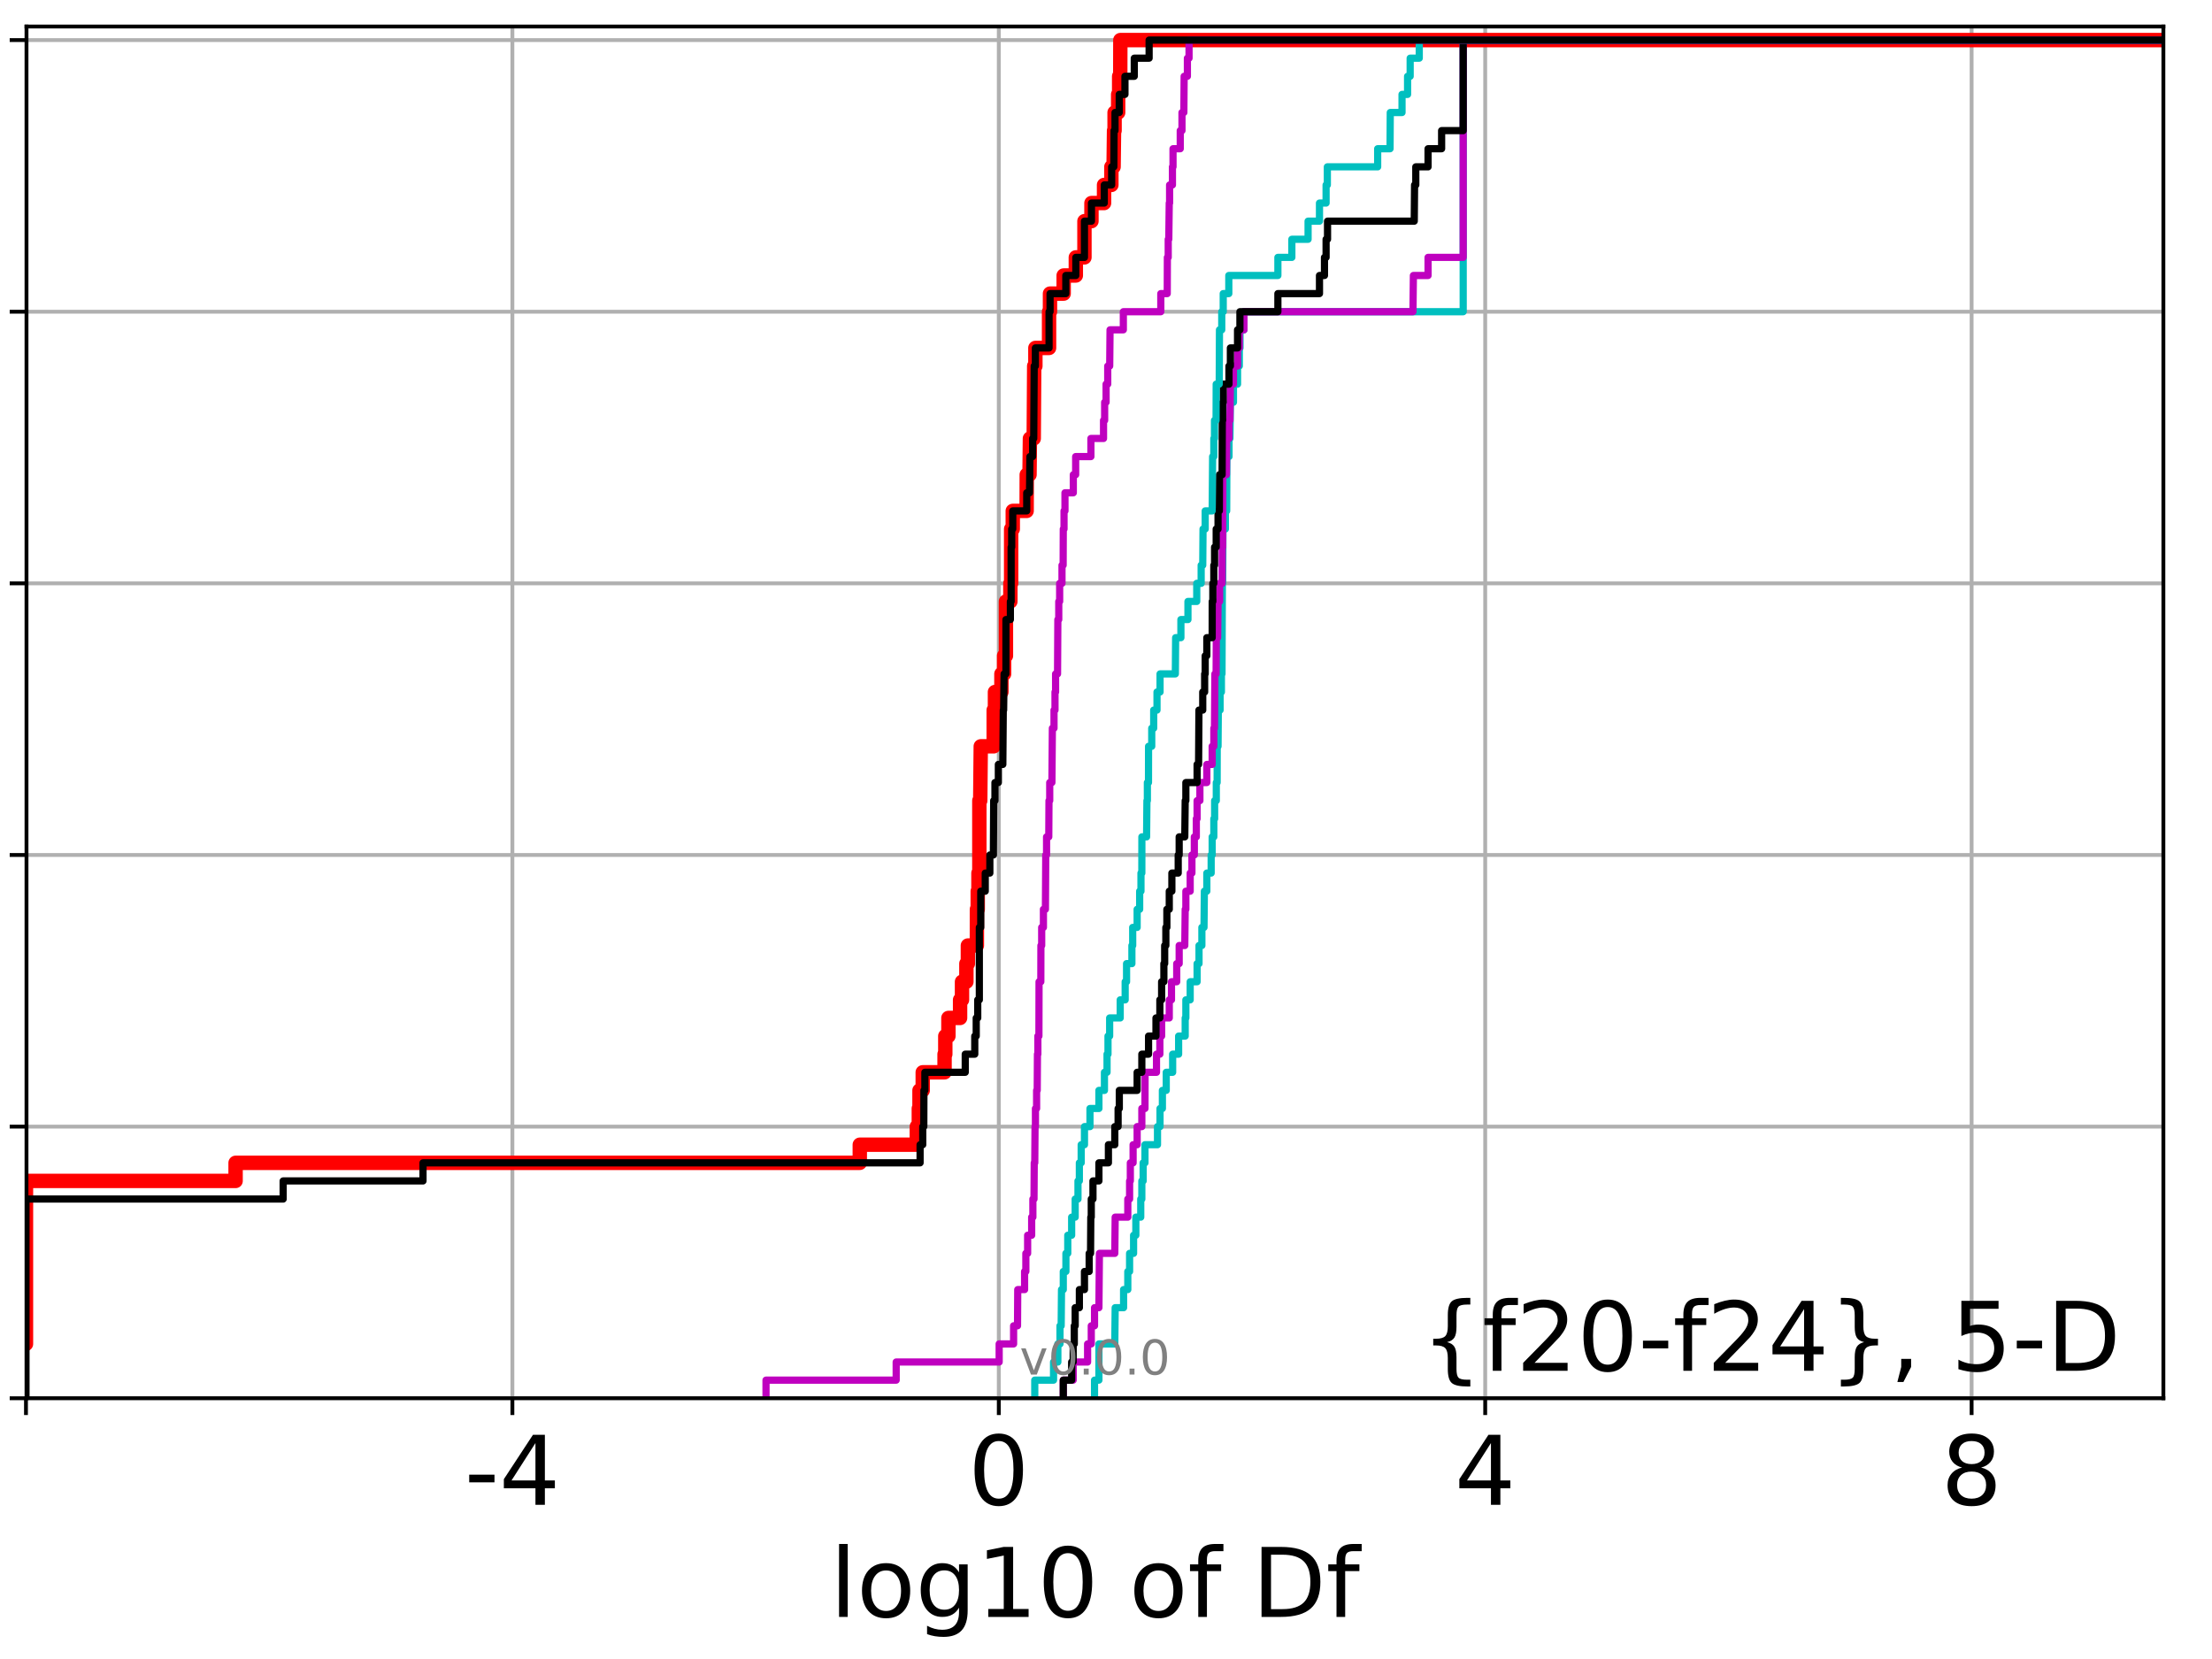 <?xml version="1.0" encoding="utf-8" standalone="no"?>
<!DOCTYPE svg PUBLIC "-//W3C//DTD SVG 1.1//EN"
  "http://www.w3.org/Graphics/SVG/1.1/DTD/svg11.dtd">
<!-- Created with matplotlib (http://matplotlib.org/) -->
<svg height="345.6pt" version="1.1" viewBox="0 0 460.8 345.6" width="460.8pt" xmlns="http://www.w3.org/2000/svg" xmlns:xlink="http://www.w3.org/1999/xlink">
 <defs>
  <style type="text/css">
*{stroke-linecap:butt;stroke-linejoin:round;}
  </style>
 </defs>
 <g id="figure_1">
  <g id="patch_1">
   <path d="M 0 345.6 
L 460.8 345.6 
L 460.8 0 
L 0 0 
z
" style="fill:#ffffff;"/>
  </g>
  <g id="axes_1">
   <g id="patch_2">
    <path d="M 5.52 291.28 
L 450.672 291.28 
L 450.672 5.52 
L 5.52 5.52 
z
" style="fill:#ffffff;"/>
   </g>
   <g id="matplotlib.axis_1">
    <g id="xtick_1">
     <g id="line2d_1">
      <path clip-path="url(#p530c703314)" d="M 5.411 291.28 
L 5.411 5.52 
" style="fill:none;stroke:#b0b0b0;stroke-linecap:square;stroke-width:0.8;"/>
     </g>
     <g id="line2d_2">
      <defs>
       <path d="M 0 0 
L 0 3.5 
" id="m963888f823" style="stroke:#000000;stroke-width:0.8;"/>
      </defs>
      <g>
       <use style="stroke:#000000;stroke-width:0.8;" x="5.411" xlink:href="#m963888f823" y="291.28"/>
      </g>
     </g>
    </g>
    <g id="xtick_2">
     <g id="line2d_3">
      <path clip-path="url(#p530c703314)" d="M 106.739 291.28 
L 106.739 5.52 
" style="fill:none;stroke:#b0b0b0;stroke-linecap:square;stroke-width:0.8;"/>
     </g>
     <g id="line2d_4">
      <g>
       <use style="stroke:#000000;stroke-width:0.8;" x="106.739" xlink:href="#m963888f823" y="291.28"/>
      </g>
     </g>
     <g id="text_1">
      <!-- -4 -->
      <defs>
       <path d="M 4.891 31.391 
L 31.203 31.391 
L 31.203 23.391 
L 4.891 23.391 
z
" id="DejaVuSans-2d"/>
       <path d="M 37.797 64.312 
L 12.891 25.391 
L 37.797 25.391 
z
M 35.203 72.906 
L 47.609 72.906 
L 47.609 25.391 
L 58.016 25.391 
L 58.016 17.188 
L 47.609 17.188 
L 47.609 0 
L 37.797 0 
L 37.797 17.188 
L 4.891 17.188 
L 4.891 26.703 
z
" id="DejaVuSans-34"/>
      </defs>
      <g transform="translate(96.768 313.477)scale(0.2 -0.2)">
       <use xlink:href="#DejaVuSans-2d"/>
       <use x="36.084" xlink:href="#DejaVuSans-34"/>
      </g>
     </g>
    </g>
    <g id="xtick_3">
     <g id="line2d_5">
      <path clip-path="url(#p530c703314)" d="M 208.067 291.28 
L 208.067 5.52 
" style="fill:none;stroke:#b0b0b0;stroke-linecap:square;stroke-width:0.8;"/>
     </g>
     <g id="line2d_6">
      <g>
       <use style="stroke:#000000;stroke-width:0.8;" x="208.067" xlink:href="#m963888f823" y="291.28"/>
      </g>
     </g>
     <g id="text_2">
      <!-- 0 -->
      <defs>
       <path d="M 31.781 66.406 
Q 24.172 66.406 20.328 58.906 
Q 16.5 51.422 16.5 36.375 
Q 16.5 21.391 20.328 13.891 
Q 24.172 6.391 31.781 6.391 
Q 39.453 6.391 43.281 13.891 
Q 47.125 21.391 47.125 36.375 
Q 47.125 51.422 43.281 58.906 
Q 39.453 66.406 31.781 66.406 
z
M 31.781 74.219 
Q 44.047 74.219 50.516 64.516 
Q 56.984 54.828 56.984 36.375 
Q 56.984 17.969 50.516 8.266 
Q 44.047 -1.422 31.781 -1.422 
Q 19.531 -1.422 13.062 8.266 
Q 6.594 17.969 6.594 36.375 
Q 6.594 54.828 13.062 64.516 
Q 19.531 74.219 31.781 74.219 
z
" id="DejaVuSans-30"/>
      </defs>
      <g transform="translate(201.704 313.477)scale(0.2 -0.2)">
       <use xlink:href="#DejaVuSans-30"/>
      </g>
     </g>
    </g>
    <g id="xtick_4">
     <g id="line2d_7">
      <path clip-path="url(#p530c703314)" d="M 309.395 291.28 
L 309.395 5.52 
" style="fill:none;stroke:#b0b0b0;stroke-linecap:square;stroke-width:0.8;"/>
     </g>
     <g id="line2d_8">
      <g>
       <use style="stroke:#000000;stroke-width:0.8;" x="309.395" xlink:href="#m963888f823" y="291.28"/>
      </g>
     </g>
     <g id="text_3">
      <!-- 4 -->
      <g transform="translate(303.032 313.477)scale(0.2 -0.2)">
       <use xlink:href="#DejaVuSans-34"/>
      </g>
     </g>
    </g>
    <g id="xtick_5">
     <g id="line2d_9">
      <path clip-path="url(#p530c703314)" d="M 410.723 291.28 
L 410.723 5.52 
" style="fill:none;stroke:#b0b0b0;stroke-linecap:square;stroke-width:0.8;"/>
     </g>
     <g id="line2d_10">
      <g>
       <use style="stroke:#000000;stroke-width:0.8;" x="410.723" xlink:href="#m963888f823" y="291.28"/>
      </g>
     </g>
     <g id="text_4">
      <!-- 8 -->
      <defs>
       <path d="M 31.781 34.625 
Q 24.75 34.625 20.719 30.859 
Q 16.703 27.094 16.703 20.516 
Q 16.703 13.922 20.719 10.156 
Q 24.75 6.391 31.781 6.391 
Q 38.812 6.391 42.859 10.172 
Q 46.922 13.969 46.922 20.516 
Q 46.922 27.094 42.891 30.859 
Q 38.875 34.625 31.781 34.625 
z
M 21.922 38.812 
Q 15.578 40.375 12.031 44.719 
Q 8.5 49.078 8.5 55.328 
Q 8.5 64.062 14.719 69.141 
Q 20.953 74.219 31.781 74.219 
Q 42.672 74.219 48.875 69.141 
Q 55.078 64.062 55.078 55.328 
Q 55.078 49.078 51.531 44.719 
Q 48 40.375 41.703 38.812 
Q 48.828 37.156 52.797 32.312 
Q 56.781 27.484 56.781 20.516 
Q 56.781 9.906 50.312 4.234 
Q 43.844 -1.422 31.781 -1.422 
Q 19.734 -1.422 13.25 4.234 
Q 6.781 9.906 6.781 20.516 
Q 6.781 27.484 10.781 32.312 
Q 14.797 37.156 21.922 38.812 
z
M 18.312 54.391 
Q 18.312 48.734 21.844 45.562 
Q 25.391 42.391 31.781 42.391 
Q 38.141 42.391 41.719 45.562 
Q 45.312 48.734 45.312 54.391 
Q 45.312 60.062 41.719 63.234 
Q 38.141 66.406 31.781 66.406 
Q 25.391 66.406 21.844 63.234 
Q 18.312 60.062 18.312 54.391 
z
" id="DejaVuSans-38"/>
      </defs>
      <g transform="translate(404.361 313.477)scale(0.2 -0.2)">
       <use xlink:href="#DejaVuSans-38"/>
      </g>
     </g>
    </g>
    <g id="text_5">
     <!-- log10 of Df -->
     <defs>
      <path d="M 9.422 75.984 
L 18.406 75.984 
L 18.406 0 
L 9.422 0 
z
" id="DejaVuSans-6c"/>
      <path d="M 30.609 48.391 
Q 23.391 48.391 19.188 42.75 
Q 14.984 37.109 14.984 27.297 
Q 14.984 17.484 19.156 11.844 
Q 23.344 6.203 30.609 6.203 
Q 37.797 6.203 41.984 11.859 
Q 46.188 17.531 46.188 27.297 
Q 46.188 37.016 41.984 42.703 
Q 37.797 48.391 30.609 48.391 
z
M 30.609 56 
Q 42.328 56 49.016 48.375 
Q 55.719 40.766 55.719 27.297 
Q 55.719 13.875 49.016 6.219 
Q 42.328 -1.422 30.609 -1.422 
Q 18.844 -1.422 12.172 6.219 
Q 5.516 13.875 5.516 27.297 
Q 5.516 40.766 12.172 48.375 
Q 18.844 56 30.609 56 
z
" id="DejaVuSans-6f"/>
      <path d="M 45.406 27.984 
Q 45.406 37.75 41.375 43.109 
Q 37.359 48.484 30.078 48.484 
Q 22.859 48.484 18.828 43.109 
Q 14.797 37.75 14.797 27.984 
Q 14.797 18.266 18.828 12.891 
Q 22.859 7.516 30.078 7.516 
Q 37.359 7.516 41.375 12.891 
Q 45.406 18.266 45.406 27.984 
z
M 54.391 6.781 
Q 54.391 -7.172 48.188 -13.984 
Q 42 -20.797 29.203 -20.797 
Q 24.469 -20.797 20.266 -20.094 
Q 16.062 -19.391 12.109 -17.922 
L 12.109 -9.188 
Q 16.062 -11.328 19.922 -12.344 
Q 23.781 -13.375 27.781 -13.375 
Q 36.625 -13.375 41.016 -8.766 
Q 45.406 -4.156 45.406 5.172 
L 45.406 9.625 
Q 42.625 4.781 38.281 2.391 
Q 33.938 0 27.875 0 
Q 17.828 0 11.672 7.656 
Q 5.516 15.328 5.516 27.984 
Q 5.516 40.672 11.672 48.328 
Q 17.828 56 27.875 56 
Q 33.938 56 38.281 53.609 
Q 42.625 51.219 45.406 46.391 
L 45.406 54.688 
L 54.391 54.688 
z
" id="DejaVuSans-67"/>
      <path d="M 12.406 8.297 
L 28.516 8.297 
L 28.516 63.922 
L 10.984 60.406 
L 10.984 69.391 
L 28.422 72.906 
L 38.281 72.906 
L 38.281 8.297 
L 54.391 8.297 
L 54.391 0 
L 12.406 0 
z
" id="DejaVuSans-31"/>
      <path id="DejaVuSans-20"/>
      <path d="M 37.109 75.984 
L 37.109 68.5 
L 28.516 68.5 
Q 23.688 68.5 21.797 66.547 
Q 19.922 64.594 19.922 59.516 
L 19.922 54.688 
L 34.719 54.688 
L 34.719 47.703 
L 19.922 47.703 
L 19.922 0 
L 10.891 0 
L 10.891 47.703 
L 2.297 47.703 
L 2.297 54.688 
L 10.891 54.688 
L 10.891 58.5 
Q 10.891 67.625 15.141 71.797 
Q 19.391 75.984 28.609 75.984 
z
" id="DejaVuSans-66"/>
      <path d="M 19.672 64.797 
L 19.672 8.109 
L 31.594 8.109 
Q 46.688 8.109 53.688 14.938 
Q 60.688 21.781 60.688 36.531 
Q 60.688 51.172 53.688 57.984 
Q 46.688 64.797 31.594 64.797 
z
M 9.812 72.906 
L 30.078 72.906 
Q 51.266 72.906 61.172 64.094 
Q 71.094 55.281 71.094 36.531 
Q 71.094 17.672 61.125 8.828 
Q 51.172 0 30.078 0 
L 9.812 0 
z
" id="DejaVuSans-44"/>
     </defs>
     <g transform="translate(172.91 336.833)scale(0.2 -0.2)">
      <use xlink:href="#DejaVuSans-6c"/>
      <use x="27.783" xlink:href="#DejaVuSans-6f"/>
      <use x="88.965" xlink:href="#DejaVuSans-67"/>
      <use x="152.441" xlink:href="#DejaVuSans-31"/>
      <use x="216.064" xlink:href="#DejaVuSans-30"/>
      <use x="279.688" xlink:href="#DejaVuSans-20"/>
      <use x="311.475" xlink:href="#DejaVuSans-6f"/>
      <use x="372.656" xlink:href="#DejaVuSans-66"/>
      <use x="407.861" xlink:href="#DejaVuSans-20"/>
      <use x="439.648" xlink:href="#DejaVuSans-44"/>
      <use x="516.65" xlink:href="#DejaVuSans-66"/>
     </g>
    </g>
   </g>
   <g id="matplotlib.axis_2">
    <g id="ytick_1">
     <g id="line2d_11">
      <path clip-path="url(#p530c703314)" d="M 5.52 291.28 
L 450.672 291.28 
" style="fill:none;stroke:#b0b0b0;stroke-linecap:square;stroke-width:0.8;"/>
     </g>
     <g id="line2d_12">
      <defs>
       <path d="M 0 0 
L -3.5 0 
" id="m3943e2f9f3" style="stroke:#000000;stroke-width:0.8;"/>
      </defs>
      <g>
       <use style="stroke:#000000;stroke-width:0.8;" x="5.52" xlink:href="#m3943e2f9f3" y="291.28"/>
      </g>
     </g>
    </g>
    <g id="ytick_2">
     <g id="line2d_13">
      <path clip-path="url(#p530c703314)" d="M 5.52 234.694 
L 450.672 234.694 
" style="fill:none;stroke:#b0b0b0;stroke-linecap:square;stroke-width:0.8;"/>
     </g>
     <g id="line2d_14">
      <g>
       <use style="stroke:#000000;stroke-width:0.8;" x="5.52" xlink:href="#m3943e2f9f3" y="234.694"/>
      </g>
     </g>
    </g>
    <g id="ytick_3">
     <g id="line2d_15">
      <path clip-path="url(#p530c703314)" d="M 5.52 178.108 
L 450.672 178.108 
" style="fill:none;stroke:#b0b0b0;stroke-linecap:square;stroke-width:0.8;"/>
     </g>
     <g id="line2d_16">
      <g>
       <use style="stroke:#000000;stroke-width:0.8;" x="5.52" xlink:href="#m3943e2f9f3" y="178.108"/>
      </g>
     </g>
    </g>
    <g id="ytick_4">
     <g id="line2d_17">
      <path clip-path="url(#p530c703314)" d="M 5.52 121.522 
L 450.672 121.522 
" style="fill:none;stroke:#b0b0b0;stroke-linecap:square;stroke-width:0.8;"/>
     </g>
     <g id="line2d_18">
      <g>
       <use style="stroke:#000000;stroke-width:0.8;" x="5.52" xlink:href="#m3943e2f9f3" y="121.522"/>
      </g>
     </g>
    </g>
    <g id="ytick_5">
     <g id="line2d_19">
      <path clip-path="url(#p530c703314)" d="M 5.52 64.935 
L 450.672 64.935 
" style="fill:none;stroke:#b0b0b0;stroke-linecap:square;stroke-width:0.8;"/>
     </g>
     <g id="line2d_20">
      <g>
       <use style="stroke:#000000;stroke-width:0.8;" x="5.52" xlink:href="#m3943e2f9f3" y="64.935"/>
      </g>
     </g>
    </g>
    <g id="ytick_6">
     <g id="line2d_21">
      <path clip-path="url(#p530c703314)" d="M 5.52 8.349 
L 450.672 8.349 
" style="fill:none;stroke:#b0b0b0;stroke-linecap:square;stroke-width:0.8;"/>
     </g>
     <g id="line2d_22">
      <g>
       <use style="stroke:#000000;stroke-width:0.8;" x="5.52" xlink:href="#m3943e2f9f3" y="8.349"/>
      </g>
     </g>
    </g>
   </g>
   <g id="line2d_23">
    <path clip-path="url(#p530c703314)" d="M -1 279.963 
L 5.411 279.963 
L 5.411 246.011 
L 49.078 246.011 
L 49.078 242.239 
L 179.109 242.239 
L 179.109 238.466 
L 190.989 238.466 
L 190.989 234.694 
L 191.407 234.694 
L 191.407 230.921 
L 191.549 230.921 
L 191.549 227.149 
L 192.222 227.149 
L 192.222 223.377 
L 196.77 223.377 
L 196.77 219.604 
L 196.923 219.604 
L 196.923 215.832 
L 197.572 215.832 
L 197.572 212.059 
L 200.003 212.059 
L 200.003 208.287 
L 200.403 208.287 
L 200.403 204.515 
L 201.317 204.515 
L 201.317 200.742 
L 201.628 200.742 
L 201.628 196.97 
L 203.501 196.97 
L 203.511 189.425 
L 203.68 189.425 
L 203.68 185.653 
L 203.829 185.653 
L 203.829 181.88 
L 204.014 181.88 
L 204.014 166.79 
L 204.2 166.79 
L 204.31 155.473 
L 207.005 155.473 
L 207.005 147.928 
L 207.268 147.928 
L 207.268 144.156 
L 208.612 144.156 
L 208.612 140.384 
L 209.17 140.384 
L 209.17 136.611 
L 209.556 136.611 
L 209.556 125.294 
L 210.48 125.294 
L 210.48 121.522 
L 210.639 121.522 
L 210.639 110.204 
L 210.978 110.204 
L 210.978 106.432 
L 213.866 106.432 
L 213.889 98.887 
L 214.468 98.887 
L 214.552 91.342 
L 215.345 91.342 
L 215.442 76.253 
L 215.689 76.253 
L 215.689 72.48 
L 218.539 72.48 
L 218.539 64.935 
L 218.731 64.935 
L 218.731 61.163 
L 221.581 61.163 
L 221.581 57.391 
L 224.114 57.391 
L 224.114 53.618 
L 225.91 53.618 
L 225.91 46.073 
L 227.37 46.073 
L 227.37 42.301 
L 229.993 42.301 
L 229.993 38.529 
L 231.519 38.529 
L 231.519 34.756 
L 231.981 34.756 
L 232.075 27.211 
L 232.188 27.211 
L 232.188 23.439 
L 232.933 23.439 
L 232.933 19.667 
L 233.141 19.667 
L 233.141 15.894 
L 233.37 15.894 
L 233.388 8.349 
L 233.388 8.349 
L 450.672 8.349 
L 450.672 8.349 
" style="fill:none;stroke:#ff0000;stroke-linecap:square;stroke-width:3;"/>
   </g>
   <g id="line2d_24">
    <path clip-path="url(#p530c703314)" d="M 228.011 291.28 
L 228.011 287.508 
L 228.924 287.508 
L 228.929 279.963 
L 232.231 279.963 
L 232.313 272.418 
L 234.064 272.418 
L 234.064 268.646 
L 234.942 268.646 
L 234.942 264.873 
L 235.316 264.873 
L 235.316 261.101 
L 236.146 261.101 
L 236.146 257.328 
L 236.618 257.328 
L 236.618 253.556 
L 237.639 253.556 
L 237.639 249.783 
L 237.865 249.783 
L 237.865 246.011 
L 238.14 246.011 
L 238.14 242.239 
L 238.517 242.239 
L 238.517 238.466 
L 241.129 238.466 
L 241.129 234.694 
L 241.651 234.694 
L 241.651 230.921 
L 242.148 230.921 
L 242.148 227.149 
L 242.949 227.149 
L 242.949 223.377 
L 244.285 223.377 
L 244.285 219.604 
L 245.53 219.604 
L 245.53 215.832 
L 246.899 215.832 
L 246.899 212.059 
L 247.037 212.059 
L 247.037 208.287 
L 247.936 208.287 
L 247.936 204.515 
L 249.378 204.515 
L 249.378 200.742 
L 249.777 200.742 
L 249.777 196.97 
L 250.373 196.97 
L 250.373 193.197 
L 250.816 193.197 
L 250.892 185.653 
L 251.403 185.653 
L 251.403 181.88 
L 252.308 181.88 
L 252.308 178.108 
L 252.518 178.108 
L 252.518 174.335 
L 252.862 174.335 
L 252.862 170.563 
L 253.03 170.563 
L 253.03 166.79 
L 253.378 166.79 
L 253.378 163.018 
L 253.552 163.018 
L 253.569 155.473 
L 253.741 155.473 
L 253.797 147.928 
L 254.165 147.928 
L 254.165 144.156 
L 254.442 144.156 
L 254.442 140.384 
L 254.566 140.384 
L 254.641 121.522 
L 254.707 121.522 
L 254.768 110.204 
L 255.268 110.204 
L 255.268 106.432 
L 255.539 106.432 
L 255.582 95.115 
L 256.028 95.115 
L 256.028 91.342 
L 256.214 91.342 
L 256.313 83.797 
L 256.949 83.797 
L 256.949 80.025 
L 257.804 80.025 
L 257.804 76.253 
L 258.172 76.253 
L 258.172 72.48 
L 258.316 72.48 
L 258.316 68.708 
L 259.142 68.708 
L 259.142 64.935 
L 304.811 64.935 
L 304.811 8.349 
L 304.811 8.349 
L 450.672 8.349 
L 450.672 8.349 
" style="fill:none;stroke:#00bfbf;stroke-linecap:square;stroke-width:1.5;"/>
   </g>
   <g id="line2d_25">
    <path clip-path="url(#p530c703314)" d="M 221.502 291.28 
L 221.502 287.508 
L 223.564 287.508 
L 223.564 283.735 
L 226.567 283.735 
L 226.567 279.963 
L 227.331 279.963 
L 227.331 276.19 
L 228.011 276.19 
L 228.011 272.418 
L 228.924 272.418 
L 229.028 261.101 
L 232.231 261.101 
L 232.313 253.556 
L 234.942 253.556 
L 234.942 249.783 
L 235.316 249.783 
L 235.316 246.011 
L 235.469 246.011 
L 235.469 242.239 
L 236.048 242.239 
L 236.048 238.466 
L 236.888 238.466 
L 236.888 234.694 
L 237.865 234.694 
L 237.865 230.921 
L 238.517 230.921 
L 238.542 223.377 
L 240.92 223.377 
L 240.92 219.604 
L 241.618 219.604 
L 241.618 215.832 
L 241.987 215.832 
L 241.987 212.059 
L 243.58 212.059 
L 243.58 208.287 
L 244.042 208.287 
L 244.042 204.515 
L 245.132 204.515 
L 245.132 200.742 
L 245.644 200.742 
L 245.644 196.97 
L 246.812 196.97 
L 246.899 189.425 
L 247.037 189.425 
L 247.037 185.653 
L 247.936 185.653 
L 247.936 181.88 
L 248.301 181.88 
L 248.301 178.108 
L 248.8 178.108 
L 248.8 174.335 
L 249.213 174.335 
L 249.213 170.563 
L 249.378 170.563 
L 249.378 166.79 
L 249.961 166.79 
L 249.961 163.018 
L 251.403 163.018 
L 251.403 159.246 
L 252.518 159.246 
L 252.518 155.473 
L 252.862 155.473 
L 252.862 151.701 
L 252.999 151.701 
L 253.086 140.384 
L 253.341 140.384 
L 253.378 132.839 
L 253.657 132.839 
L 253.741 125.294 
L 254.064 125.294 
L 254.064 121.522 
L 254.594 121.522 
L 254.625 113.977 
L 254.707 113.977 
L 254.739 98.887 
L 255.485 98.887 
L 255.544 91.342 
L 256.028 91.342 
L 256.028 87.57 
L 256.214 87.57 
L 256.313 80.025 
L 256.949 80.025 
L 256.949 76.253 
L 257.804 76.253 
L 257.804 72.48 
L 258.172 72.48 
L 258.172 68.708 
L 259.142 68.708 
L 259.142 64.935 
L 294.346 64.935 
L 294.435 57.391 
L 297.491 57.391 
L 297.491 53.618 
L 304.811 53.618 
L 304.811 8.349 
L 304.811 8.349 
L 450.672 8.349 
L 450.672 8.349 
" style="fill:none;stroke:#bf00bf;stroke-linecap:square;stroke-width:1.5;"/>
   </g>
   <g id="line2d_26">
    <path clip-path="url(#p530c703314)" d="M 221.502 291.28 
L 221.502 287.508 
L 223.244 287.508 
L 223.244 283.735 
L 223.564 283.735 
L 223.564 279.963 
L 223.795 279.963 
L 223.795 276.19 
L 223.981 276.19 
L 223.981 272.418 
L 224.853 272.418 
L 224.853 268.646 
L 225.916 268.646 
L 225.916 264.873 
L 226.893 264.873 
L 226.893 261.101 
L 227.181 261.101 
L 227.234 253.556 
L 227.331 253.556 
L 227.331 249.783 
L 227.686 249.783 
L 227.686 246.011 
L 228.924 246.011 
L 228.924 242.239 
L 230.904 242.239 
L 230.904 238.466 
L 232.231 238.466 
L 232.231 234.694 
L 232.923 234.694 
L 232.923 230.921 
L 233.173 230.921 
L 233.173 227.149 
L 236.888 227.149 
L 236.888 223.377 
L 237.865 223.377 
L 237.865 219.604 
L 239.266 219.604 
L 239.266 215.832 
L 240.812 215.832 
L 240.812 212.059 
L 241.618 212.059 
L 241.618 208.287 
L 241.987 208.287 
L 241.987 204.515 
L 242.458 204.515 
L 242.458 200.742 
L 242.624 200.742 
L 242.624 196.97 
L 242.869 196.97 
L 242.869 193.197 
L 243.08 193.197 
L 243.08 189.425 
L 243.58 189.425 
L 243.58 185.653 
L 244.123 185.653 
L 244.123 181.88 
L 245.443 181.88 
L 245.443 178.108 
L 245.644 178.108 
L 245.644 174.335 
L 246.812 174.335 
L 246.899 166.79 
L 247.037 166.79 
L 247.037 163.018 
L 249.378 163.018 
L 249.378 159.246 
L 249.688 159.246 
L 249.76 147.928 
L 250.553 147.928 
L 250.553 144.156 
L 250.95 144.156 
L 250.95 140.384 
L 251.065 140.384 
L 251.065 136.611 
L 251.403 136.611 
L 251.403 132.839 
L 252.518 132.839 
L 252.528 125.294 
L 252.657 125.294 
L 252.657 121.522 
L 252.862 121.522 
L 252.862 117.749 
L 253.022 117.749 
L 253.022 113.977 
L 253.356 113.977 
L 253.356 110.204 
L 253.741 110.204 
L 253.741 106.432 
L 254.01 106.432 
L 254.038 98.887 
L 254.592 98.887 
L 254.625 87.57 
L 254.707 87.57 
L 254.707 83.797 
L 254.82 83.797 
L 254.82 80.025 
L 256.017 80.025 
L 256.017 76.253 
L 256.313 76.253 
L 256.313 72.48 
L 257.804 72.48 
L 257.804 68.708 
L 258.297 68.708 
L 258.297 64.935 
L 266.207 64.935 
L 266.207 61.163 
L 274.872 61.163 
L 274.872 57.391 
L 275.914 57.391 
L 275.914 53.618 
L 276.249 53.618 
L 276.249 49.846 
L 276.55 49.846 
L 276.55 46.073 
L 294.615 46.073 
L 294.681 38.529 
L 294.936 38.529 
L 294.936 34.756 
L 297.491 34.756 
L 297.491 30.984 
L 300.315 30.984 
L 300.315 27.211 
L 304.811 27.211 
L 304.811 8.349 
L 304.811 8.349 
L 450.672 8.349 
L 450.672 8.349 
" style="fill:none;stroke:#000000;stroke-linecap:square;stroke-width:1.5;"/>
   </g>
   <g id="line2d_27">
    <path clip-path="url(#p530c703314)" d="M 215.56 291.28 
L 215.56 287.508 
L 219.474 287.508 
L 219.474 283.735 
L 220.37 283.735 
L 220.37 279.963 
L 220.815 279.963 
L 220.815 276.19 
L 221.062 276.19 
L 221.133 268.646 
L 221.502 268.646 
L 221.502 264.873 
L 222.05 264.873 
L 222.05 261.101 
L 222.436 261.101 
L 222.436 257.328 
L 223.244 257.328 
L 223.244 253.556 
L 223.981 253.556 
L 223.981 249.783 
L 224.563 249.783 
L 224.563 246.011 
L 224.85 246.011 
L 224.85 242.239 
L 225.231 242.239 
L 225.231 238.466 
L 225.916 238.466 
L 225.916 234.694 
L 227.061 234.694 
L 227.061 230.921 
L 228.924 230.921 
L 228.924 227.149 
L 230.076 227.149 
L 230.076 223.377 
L 230.616 223.377 
L 230.616 219.604 
L 230.817 219.604 
L 230.817 215.832 
L 231.16 215.832 
L 231.16 212.059 
L 233.359 212.059 
L 233.359 208.287 
L 234.394 208.287 
L 234.394 204.515 
L 234.683 204.515 
L 234.683 200.742 
L 235.796 200.742 
L 235.796 196.97 
L 235.961 196.97 
L 235.961 193.197 
L 236.888 193.197 
L 236.888 189.425 
L 237.413 189.425 
L 237.413 185.653 
L 237.686 185.653 
L 237.686 181.88 
L 237.865 181.88 
L 237.874 174.335 
L 238.856 174.335 
L 238.925 166.79 
L 239.018 166.79 
L 239.018 163.018 
L 239.251 163.018 
L 239.266 155.473 
L 239.929 155.473 
L 239.929 151.701 
L 240.335 151.701 
L 240.335 147.928 
L 241.026 147.928 
L 241.026 144.156 
L 241.66 144.156 
L 241.66 140.384 
L 244.847 140.384 
L 244.906 132.839 
L 246.004 132.839 
L 246.004 129.066 
L 247.473 129.066 
L 247.473 125.294 
L 249.304 125.294 
L 249.304 121.522 
L 250.224 121.522 
L 250.224 117.749 
L 250.553 117.749 
L 250.613 110.204 
L 251.065 110.204 
L 251.065 106.432 
L 252.518 106.432 
L 252.611 95.115 
L 252.862 95.115 
L 252.862 91.342 
L 253 91.342 
L 253 87.57 
L 253.334 87.57 
L 253.356 80.025 
L 253.986 80.025 
L 254.038 68.708 
L 254.513 68.708 
L 254.513 64.935 
L 254.82 64.935 
L 254.82 61.163 
L 255.982 61.163 
L 255.982 57.391 
L 266.207 57.391 
L 266.207 53.618 
L 269.118 53.618 
L 269.118 49.846 
L 272.497 49.846 
L 272.497 46.073 
L 274.872 46.073 
L 274.872 42.301 
L 276.249 42.301 
L 276.249 38.529 
L 276.51 38.529 
L 276.51 34.756 
L 286.994 34.756 
L 286.994 30.984 
L 289.572 30.984 
L 289.617 23.439 
L 292.067 23.439 
L 292.067 19.667 
L 293.224 19.667 
L 293.224 15.894 
L 293.763 15.894 
L 293.763 12.122 
L 295.657 12.122 
L 295.657 8.349 
L 295.657 8.349 
L 450.672 8.349 
L 450.672 8.349 
" style="fill:none;stroke:#00bfbf;stroke-linecap:square;stroke-width:1.5;"/>
   </g>
   <g id="line2d_28">
    <path clip-path="url(#p530c703314)" d="M 159.574 291.28 
L 159.574 287.508 
L 186.691 287.508 
L 186.691 283.735 
L 208.145 283.735 
L 208.145 279.963 
L 211.152 279.963 
L 211.152 276.19 
L 211.969 276.19 
L 212.015 268.646 
L 213.441 268.646 
L 213.441 264.873 
L 213.705 264.873 
L 213.705 261.101 
L 214.075 261.101 
L 214.075 257.328 
L 214.915 257.328 
L 214.915 253.556 
L 215.168 253.556 
L 215.168 249.783 
L 215.404 249.783 
L 215.449 242.239 
L 215.56 242.239 
L 215.618 234.694 
L 215.701 234.694 
L 215.701 230.921 
L 215.945 230.921 
L 215.945 227.149 
L 216.071 227.149 
L 216.119 219.604 
L 216.205 219.604 
L 216.205 215.832 
L 216.426 215.832 
L 216.453 204.515 
L 216.822 204.515 
L 216.841 196.97 
L 217.002 196.97 
L 217.002 193.197 
L 217.364 193.197 
L 217.364 189.425 
L 217.781 189.425 
L 217.849 178.108 
L 218.019 178.108 
L 218.019 174.335 
L 218.479 174.335 
L 218.522 166.79 
L 218.676 166.79 
L 218.676 163.018 
L 219.133 163.018 
L 219.228 151.701 
L 219.572 151.701 
L 219.572 147.928 
L 219.776 147.928 
L 219.776 144.156 
L 219.898 144.156 
L 219.898 140.384 
L 220.306 140.384 
L 220.37 129.066 
L 220.559 129.066 
L 220.559 125.294 
L 220.746 125.294 
L 220.746 121.522 
L 221.234 121.522 
L 221.234 117.749 
L 221.471 117.749 
L 221.502 110.204 
L 221.658 110.204 
L 221.658 106.432 
L 221.853 106.432 
L 221.853 102.66 
L 223.59 102.66 
L 223.59 98.887 
L 224.081 98.887 
L 224.081 95.115 
L 227.255 95.115 
L 227.255 91.342 
L 229.886 91.342 
L 229.886 87.57 
L 230.119 87.57 
L 230.119 83.797 
L 230.419 83.797 
L 230.419 80.025 
L 230.761 80.025 
L 230.761 76.253 
L 231.171 76.253 
L 231.243 68.708 
L 234.013 68.708 
L 234.013 64.935 
L 241.816 64.935 
L 241.816 61.163 
L 243.158 61.163 
L 243.185 53.618 
L 243.361 53.618 
L 243.361 49.846 
L 243.48 49.846 
L 243.575 42.301 
L 243.649 42.301 
L 243.649 38.529 
L 244.24 38.529 
L 244.24 34.756 
L 244.361 34.756 
L 244.361 30.984 
L 245.866 30.984 
L 245.866 27.211 
L 246.228 27.211 
L 246.228 23.439 
L 246.619 23.439 
L 246.679 15.894 
L 247.356 15.894 
L 247.356 12.122 
L 247.7 12.122 
L 247.7 8.349 
L 247.7 8.349 
L 450.672 8.349 
L 450.672 8.349 
" style="fill:none;stroke:#bf00bf;stroke-linecap:square;stroke-width:1.5;"/>
   </g>
   <g id="line2d_29">
    <path clip-path="url(#p530c703314)" d="M 5.411 291.28 
L 5.411 249.783 
L 58.987 249.783 
L 58.987 246.011 
L 88.121 246.011 
L 88.121 242.239 
L 191.671 242.239 
L 191.671 238.466 
L 192.222 238.466 
L 192.222 234.694 
L 192.445 234.694 
L 192.471 227.149 
L 192.669 227.149 
L 192.669 223.377 
L 201.078 223.377 
L 201.078 219.604 
L 203.061 219.604 
L 203.061 215.832 
L 203.366 215.832 
L 203.366 212.059 
L 203.68 212.059 
L 203.68 208.287 
L 204.014 208.287 
L 204.014 193.197 
L 204.309 193.197 
L 204.31 185.653 
L 205.246 185.653 
L 205.246 181.88 
L 206.203 181.88 
L 206.203 178.108 
L 206.941 178.108 
L 207.005 166.79 
L 207.268 166.79 
L 207.268 163.018 
L 207.976 163.018 
L 207.976 159.246 
L 208.906 159.246 
L 208.999 147.928 
L 209.074 147.928 
L 209.17 140.384 
L 209.556 140.384 
L 209.556 129.066 
L 210.48 129.066 
L 210.48 125.294 
L 210.639 125.294 
L 210.639 113.977 
L 210.753 113.977 
L 210.753 110.204 
L 210.978 110.204 
L 210.978 106.432 
L 213.889 106.432 
L 213.889 102.66 
L 214.469 102.66 
L 214.552 95.115 
L 215.119 95.115 
L 215.119 91.342 
L 215.345 91.342 
L 215.442 76.253 
L 215.689 76.253 
L 215.689 72.48 
L 218.539 72.48 
L 218.539 64.935 
L 218.748 64.935 
L 218.748 61.163 
L 222.031 61.163 
L 222.031 57.391 
L 224.116 57.391 
L 224.116 53.618 
L 225.91 53.618 
L 225.91 46.073 
L 227.37 46.073 
L 227.37 42.301 
L 230.039 42.301 
L 230.039 38.529 
L 231.58 38.529 
L 231.58 34.756 
L 232.033 34.756 
L 232.076 27.211 
L 232.277 27.211 
L 232.277 23.439 
L 233.158 23.439 
L 233.158 19.667 
L 234.349 19.667 
L 234.349 15.894 
L 236.291 15.894 
L 236.291 12.122 
L 239.383 12.122 
L 239.383 8.349 
L 239.383 8.349 
L 450.672 8.349 
L 450.672 8.349 
" style="fill:none;stroke:#000000;stroke-linecap:square;stroke-width:1.5;"/>
   </g>
   <g id="patch_3">
    <path d="M 5.52 291.28 
L 5.52 5.52 
" style="fill:none;stroke:#000000;stroke-linecap:square;stroke-linejoin:miter;stroke-width:0.8;"/>
   </g>
   <g id="patch_4">
    <path d="M 450.672 291.28 
L 450.672 5.52 
" style="fill:none;stroke:#000000;stroke-linecap:square;stroke-linejoin:miter;stroke-width:0.8;"/>
   </g>
   <g id="patch_5">
    <path d="M 5.52 291.28 
L 450.672 291.28 
" style="fill:none;stroke:#000000;stroke-linecap:square;stroke-linejoin:miter;stroke-width:0.8;"/>
   </g>
   <g id="patch_6">
    <path d="M 5.52 5.52 
L 450.672 5.52 
" style="fill:none;stroke:#000000;stroke-linecap:square;stroke-linejoin:miter;stroke-width:0.8;"/>
   </g>
   <g id="text_6">
    <!-- {f20-f24}, 5-D -->
    <defs>
     <path d="M 51.125 -9.281 
L 51.125 -16.312 
L 48.094 -16.312 
Q 35.938 -16.312 31.812 -12.688 
Q 27.688 -9.078 27.688 1.703 
L 27.688 13.375 
Q 27.688 20.75 25.047 23.578 
Q 22.406 26.422 15.484 26.422 
L 12.5 26.422 
L 12.5 33.406 
L 15.484 33.406 
Q 22.469 33.406 25.078 36.203 
Q 27.688 39.016 27.688 46.297 
L 27.688 58.016 
Q 27.688 68.797 31.812 72.391 
Q 35.938 75.984 48.094 75.984 
L 51.125 75.984 
L 51.125 69 
L 47.797 69 
Q 40.922 69 38.812 66.844 
Q 36.719 64.703 36.719 57.812 
L 36.719 45.703 
Q 36.719 38.031 34.5 34.562 
Q 32.281 31.109 26.906 29.891 
Q 32.328 28.562 34.516 25.094 
Q 36.719 21.625 36.719 14.016 
L 36.719 1.906 
Q 36.719 -4.984 38.812 -7.125 
Q 40.922 -9.281 47.797 -9.281 
z
" id="DejaVuSans-7b"/>
     <path d="M 19.188 8.297 
L 53.609 8.297 
L 53.609 0 
L 7.328 0 
L 7.328 8.297 
Q 12.938 14.109 22.625 23.891 
Q 32.328 33.688 34.812 36.531 
Q 39.547 41.844 41.422 45.531 
Q 43.312 49.219 43.312 52.781 
Q 43.312 58.594 39.234 62.25 
Q 35.156 65.922 28.609 65.922 
Q 23.969 65.922 18.812 64.312 
Q 13.672 62.703 7.812 59.422 
L 7.812 69.391 
Q 13.766 71.781 18.938 73 
Q 24.125 74.219 28.422 74.219 
Q 39.75 74.219 46.484 68.547 
Q 53.219 62.891 53.219 53.422 
Q 53.219 48.922 51.531 44.891 
Q 49.859 40.875 45.406 35.406 
Q 44.188 33.984 37.641 27.219 
Q 31.109 20.453 19.188 8.297 
z
" id="DejaVuSans-32"/>
     <path d="M 12.5 -9.281 
L 15.922 -9.281 
Q 22.75 -9.281 24.828 -7.172 
Q 26.906 -5.078 26.906 1.906 
L 26.906 14.016 
Q 26.906 21.625 29.094 25.094 
Q 31.297 28.562 36.719 29.891 
Q 31.297 31.109 29.094 34.562 
Q 26.906 38.031 26.906 45.703 
L 26.906 57.812 
Q 26.906 64.75 24.828 66.875 
Q 22.75 69 15.922 69 
L 12.5 69 
L 12.5 75.984 
L 15.578 75.984 
Q 27.734 75.984 31.812 72.391 
Q 35.891 68.797 35.891 58.016 
L 35.891 46.297 
Q 35.891 39.016 38.516 36.203 
Q 41.156 33.406 48.094 33.406 
L 51.125 33.406 
L 51.125 26.422 
L 48.094 26.422 
Q 41.156 26.422 38.516 23.578 
Q 35.891 20.75 35.891 13.375 
L 35.891 1.703 
Q 35.891 -9.078 31.812 -12.688 
Q 27.734 -16.312 15.578 -16.312 
L 12.5 -16.312 
z
" id="DejaVuSans-7d"/>
     <path d="M 11.719 12.406 
L 22.016 12.406 
L 22.016 4 
L 14.016 -11.625 
L 7.719 -11.625 
L 11.719 4 
z
" id="DejaVuSans-2c"/>
     <path d="M 10.797 72.906 
L 49.516 72.906 
L 49.516 64.594 
L 19.828 64.594 
L 19.828 46.734 
Q 21.969 47.469 24.109 47.828 
Q 26.266 48.188 28.422 48.188 
Q 40.625 48.188 47.75 41.5 
Q 54.891 34.812 54.891 23.391 
Q 54.891 11.625 47.562 5.094 
Q 40.234 -1.422 26.906 -1.422 
Q 22.312 -1.422 17.547 -0.641 
Q 12.797 0.141 7.719 1.703 
L 7.719 11.625 
Q 12.109 9.234 16.797 8.062 
Q 21.484 6.891 26.703 6.891 
Q 35.156 6.891 40.078 11.328 
Q 45.016 15.766 45.016 23.391 
Q 45.016 31 40.078 35.438 
Q 35.156 39.891 26.703 39.891 
Q 22.75 39.891 18.812 39.016 
Q 14.891 38.141 10.797 36.281 
z
" id="DejaVuSans-35"/>
    </defs>
    <g transform="translate(296.069 285.565)scale(0.2 -0.2)">
     <use xlink:href="#DejaVuSans-7b"/>
     <use x="63.623" xlink:href="#DejaVuSans-66"/>
     <use x="98.828" xlink:href="#DejaVuSans-32"/>
     <use x="162.451" xlink:href="#DejaVuSans-30"/>
     <use x="226.074" xlink:href="#DejaVuSans-2d"/>
     <use x="262.158" xlink:href="#DejaVuSans-66"/>
     <use x="297.363" xlink:href="#DejaVuSans-32"/>
     <use x="360.986" xlink:href="#DejaVuSans-34"/>
     <use x="424.609" xlink:href="#DejaVuSans-7d"/>
     <use x="488.232" xlink:href="#DejaVuSans-2c"/>
     <use x="520.02" xlink:href="#DejaVuSans-20"/>
     <use x="551.807" xlink:href="#DejaVuSans-35"/>
     <use x="615.43" xlink:href="#DejaVuSans-2d"/>
     <use x="651.514" xlink:href="#DejaVuSans-44"/>
    </g>
   </g>
   <g id="text_7">
    <!-- v0.0.0 -->
    <defs>
     <path d="M 2.984 54.688 
L 12.5 54.688 
L 29.594 8.797 
L 46.688 54.688 
L 56.203 54.688 
L 35.688 0 
L 23.484 0 
z
" id="DejaVuSans-76"/>
     <path d="M 10.688 12.406 
L 21 12.406 
L 21 0 
L 10.688 0 
z
" id="DejaVuSans-2e"/>
    </defs>
    <g style="fill:#808080;" transform="translate(212.415 286.343)scale(0.1 -0.1)">
     <use xlink:href="#DejaVuSans-76"/>
     <use x="59.18" xlink:href="#DejaVuSans-30"/>
     <use x="122.803" xlink:href="#DejaVuSans-2e"/>
     <use x="154.59" xlink:href="#DejaVuSans-30"/>
     <use x="218.213" xlink:href="#DejaVuSans-2e"/>
     <use x="250" xlink:href="#DejaVuSans-30"/>
    </g>
   </g>
  </g>
 </g>
 <defs>
  <clipPath id="p530c703314">
   <rect height="285.76" width="445.152" x="5.52" y="5.52"/>
  </clipPath>
 </defs>
</svg>
